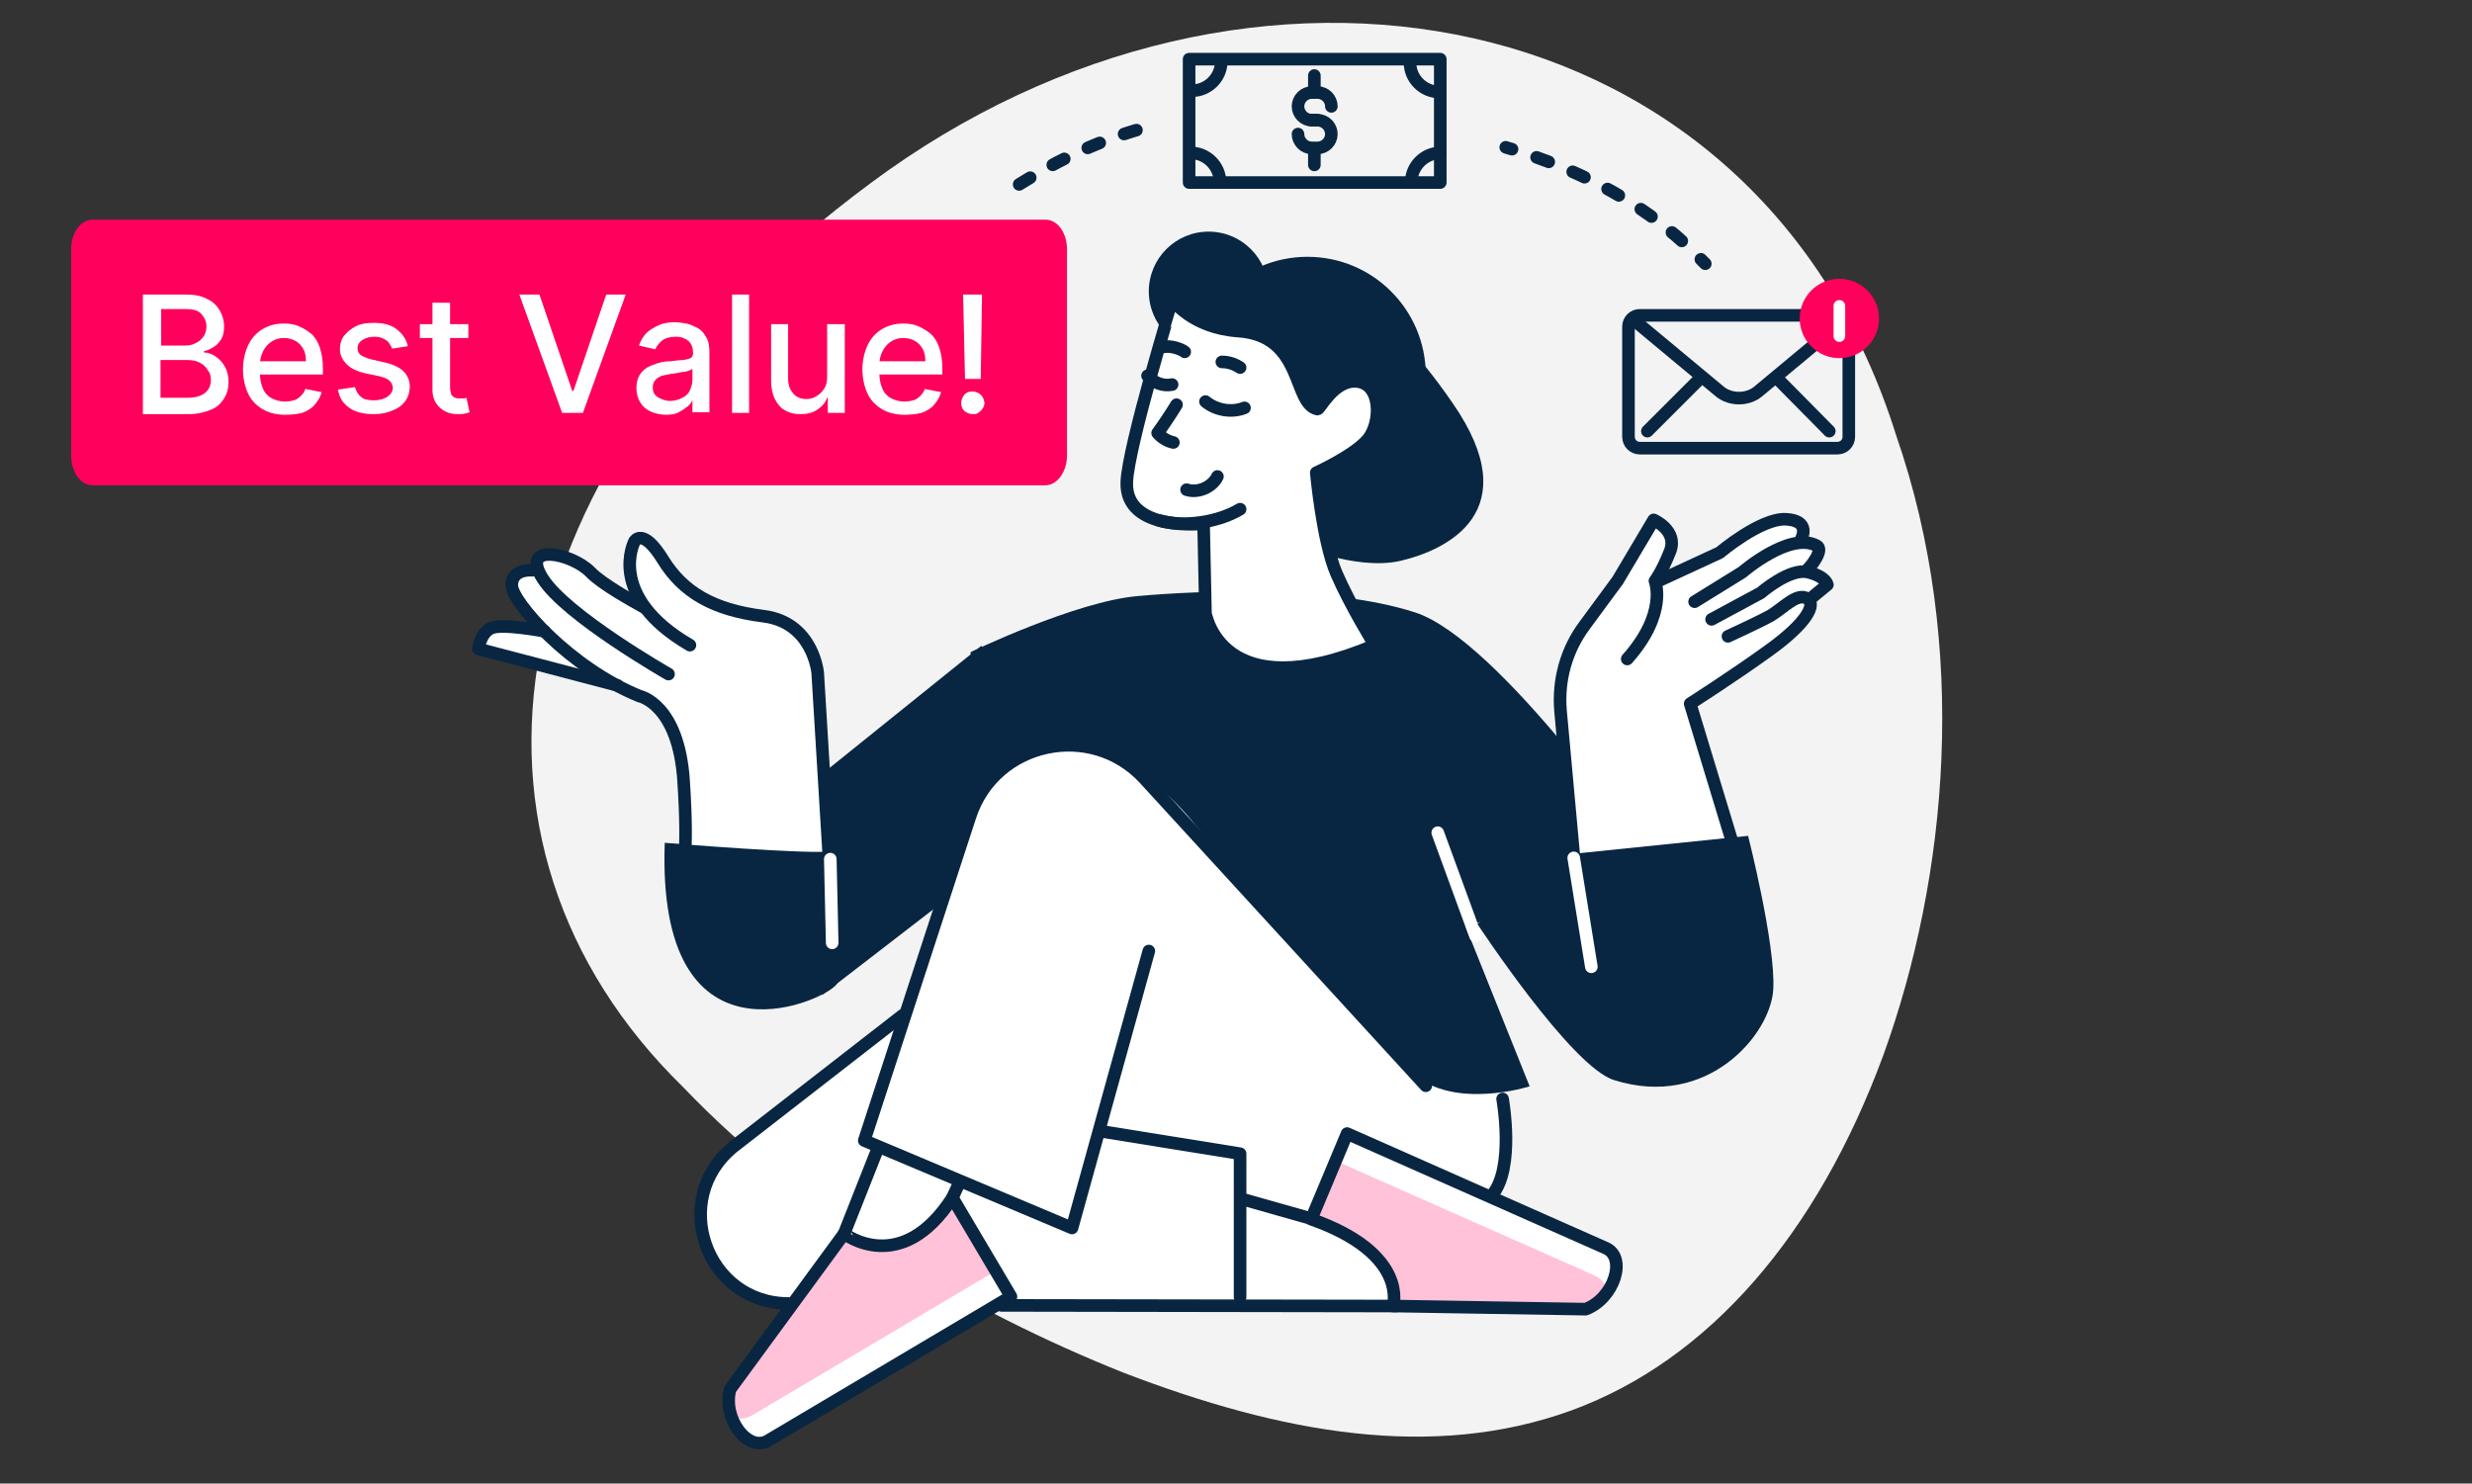 <?xml version="1.0" encoding="utf-8"?>
<!-- Generator: Adobe Illustrator 26.3.1, SVG Export Plug-In . SVG Version: 6.00 Build 0)  -->
<svg version="1.1" id="Layer_1" xmlns="http://www.w3.org/2000/svg" xmlns:xlink="http://www.w3.org/1999/xlink" x="0px" y="0px"
	 viewBox="0 0 392.7 235.7" style="enable-background:new 0 0 392.7 235.7;" xml:space="preserve">
<rect x="0" y="0" width="392.7" height="235.7" fill="#333333" stroke="none"/>
<style type="text/css">
	.st0{fill:#F3F3F3;}
	.st1{fill:none;stroke:#082642;stroke-width:2;stroke-linecap:round;stroke-linejoin:round;stroke-miterlimit:10;}
	.st2{fill:#FF005D;}
	.st3{fill:none;stroke:#FFFFFF;stroke-width:1.855;stroke-linecap:round;stroke-linejoin:round;stroke-miterlimit:10;}
	.st4{fill:#FFFFFF;}
	.st5{fill:#082642;}
	.st6{fill:#FFC2D8;}
	.st7{fill:#FFFFFF;stroke:#082642;stroke-width:2;stroke-linecap:round;stroke-linejoin:round;stroke-miterlimit:10;}
	.st8{fill:none;stroke:#FFFFFF;stroke-width:2;stroke-linecap:round;stroke-linejoin:round;stroke-miterlimit:10;}
	.st9{fill:none;stroke:#082642;stroke-width:2;stroke-linecap:round;stroke-linejoin:round;}
	.st10{fill:none;stroke:#082642;stroke-width:2;stroke-linecap:round;stroke-linejoin:round;stroke-dasharray:2.06,4.12;}
	.st11{fill:#FF005C;}
</style>
<path class="st0" d="M301.2,69.1c11.7,33.7,8.2,70.3-2,98.5c-10.5,28.5-27.7,48.5-49.6,56.5c-22.1,8-46.1,3.6-71.1-6
	c-24.8-9.9-50.6-25.1-70-45.4C68.9,134,77.7,74,138.3,29.1C198.5-15.7,279.3-0.8,301.2,69.1z"/>
<path class="st1" d="M293.7,69.4c0,1-0.8,1.8-1.8,1.8h-31.4c-1,0-1.8-0.8-1.8-1.8V51.9c0-1,0.8-1.8,1.8-1.8h31.4
	c1,0,1.8,0.8,1.8,1.8V69.4z"/>
<line class="st1" x1="261.7" y1="68.5" x2="270.1" y2="60.1"/>
<line class="st1" x1="290.6" y1="68.5" x2="282.3" y2="60.1"/>
<path class="st1" d="M259.5,50.8l13.7,11.4c1.7,1.4,4.4,1.4,6.1,0L293,50.8"/>
<circle class="st2" cx="292.2" cy="50.6" r="6.3"/>
<line class="st3" x1="292.2" y1="48.6" x2="292.2" y2="53.4"/>
<path class="st4" d="M238.3,172.4c0,0-9.3,1.7-13-2s-44.6-48.1-44.6-48.1s-8.1-5.7-14.5-3.8c-6.4,1.9-10.3,6.2-11.6,9.1
	c-1.3,3-10.8,34.4-10.8,34.4l-28.4,20.6c0,0-9.5,11.6-1.3,19c8.1,7.3,11.6,5.5,11.6,5.5h95.6c0,0,15.1-12.5,16.6-18.3
	C239.5,183.1,238.3,172.4,238.3,172.4z"/>
<path class="st5" d="M130.6,158.1l18.8-14.5c0,0,2.8-9.4,6.8-17.4c2.3-4.7,8.9-7.4,8.9-7.4l-9.2-16.2l-25.6,20.6
	C130.2,123.2,134.2,148.2,130.6,158.1z"/>
<path class="st5" d="M153.9,128l0.3-24.4c0,0,16.8-8.1,26.6-8.9c9.8-0.9,30.7-1.7,44,2.6c13.3,4.3,36.8,38.2,36.8,38.2l-28.7,11.9
	l10.1,25.2c0,0-11.9,3.8-18.5-2c-6.7-5.8-35-40-35-40S170.9,106.2,153.9,128z"/>
<circle class="st5" cx="207.7" cy="59.6" r="18.8"/>
<ellipse class="st5" cx="192" cy="46.3" rx="9.5" ry="9.5"/>
<path class="st1" d="M226.5,172.5l-44.7-48.8c-8.5-9.2-23.8-5.9-27.7,6l-16.8,51.5l33,13.9l12.2-44"/>
<g>
	<path class="st4" d="M151.3,190.3l9.3,15.7L122,228.9c-3.2,1.9-7.3-3.6-6-8.2l18.1-24.7C134.1,196,143.1,203,151.3,190.3z"/>
	<path class="st6" d="M151.5,190.7l6.7,11.2l-38.6,22.9c-3.2,1.9-5.8-1.1-4.1-4.9l18.3-23.8C133.8,196.2,142.4,201.7,151.5,190.7z"
		/>
	<path class="st1" d="M151.3,190.3l9.3,15.7L122,228.9c-3.2,1.9-7.3-3.6-6-8.2l18.1-24.7C134.1,196,143.1,203,151.3,190.3z"/>
</g>
<line class="st1" x1="134.1" y1="196" x2="139.2" y2="183.1"/>
<line class="st1" x1="151.3" y1="190.3" x2="152.4" y2="187.9"/>
<g>
	<path class="st4" d="M208.9,193.4l5.1-13.3l41.1,18.2c3.4,1.5,1.3,8-3.2,9.7l-30.6-0.5C221.3,207.5,223.1,198,208.9,193.4z"/>
	<path class="st6" d="M208.3,193.7l3.8-9.3l41.1,18.2c3.4,1.5,2.4,5.3-1.6,6.1l-30-1.1C221.6,207.6,222.2,198.3,208.3,193.7z"/>
	<path class="st1" d="M208.3,193.7l5.7-13.6l41.1,18.2c3.4,1.5,1.3,8-3.2,9.7l-30.6-0.5C221.3,207.5,223.9,199.2,208.3,193.7z"/>
</g>
<line class="st1" x1="221.8" y1="207.5" x2="159.1" y2="207.4"/>
<line class="st1" x1="197.3" y1="190.5" x2="208.6" y2="193.7"/>
<path class="st1" d="M143.4,161.3l-26.9,20.9c-10.2,8.3-4.4,24.9,8.8,24.9"/>
<polyline class="st1" points="175.3,179.8 197,183.3 197,206.1 "/>
<path class="st1" d="M238.7,174.6c0,0,2,11-1.7,15.3"/>
<path class="st5" d="M205,86.2c0,0,10.2,4.6,17.5,2.9s20.2-7.8,8.3-25c-11.9-17.3-17.5-15.8-24.1-18.2S188,35.7,186,40.8
	c-1.9,5.1,1.5,11.2,2.9,13.6C190.5,56.8,205,86.2,205,86.2z"/>
<path class="st7" d="M218.4,102.5c0,0-3.9-6.3-6.1-11.4c-2.2-5.1-3.2-16-3.2-16s6-2.7,8.2-5.3c2.2-2.7,2.2-9-1.9-9.2
	c-3.5-0.2-5.7,4.4-6.1,4.4c-4-0.8-2.1-11.7-12.6-12.4c-7.3-0.5-10.4-4.9-10.4-4.9S179.2,71,179,76.6c-0.3,8,12.2,6.6,12.2,6.6
	l0.3,14.2C191.5,97.3,193.8,112.9,218.4,102.5z"/>
<path class="st7" d="M197.7,64.8c-2,0.8-4.5,0.4-6.2-1"/>
<path class="st7" d="M186.2,61.1c-1.4,0.3-3-0.3-3.9-1.4"/>
<path class="st7" d="M197,58.4c-0.9-0.6-1.9-0.9-2.9-0.9"/>
<path class="st7" d="M188.2,55.9c-0.6-0.5-2.3-1-3.2-0.8"/>
<path class="st7" d="M186.9,64.3c-0.9,1.5-2.4,3.7-3,4.5c0.6,0.7,1.5,1.3,2.5,1.5"/>
<path class="st7" d="M193.4,75.7c-0.8,1.7-3.1,2.7-4.9,2.1"/>
<path class="st7" d="M197,80.9c-3.5,2.1-8.9,2.9-12.8,1.8"/>
<line class="st8" x1="234.4" y1="148.7" x2="228.4" y2="132.3"/>
<path class="st4" d="M130.4,106.9c0-0.1-0.8-8.4-9.1-9.4c-7.7-1-12.5-3.7-15.6-8.7c-1.5-2.5-2.8-3.6-4-3.6l0,0
	c-0.7,0-1.2,0.5-1.3,0.7c-0.1,0.1-1.2,2.4-0.7,5.6c0.2,1.1,0.6,2.4,1.4,3.8c-3.5-2-5.9-3.6-7-4.7c-2.1-2.2-7-3.8-8.7-2.4
	c-0.5,0.4-0.8,1-0.5,2.1c-0.1-0.1-0.2-0.1-0.3-0.2c-0.1,0-1.8-0.2-2.9,0.8c-0.6,0.5-0.9,1.2-0.9,2c0,1.3,1.6,3.7,4.2,6.5
	c-2.2-0.4-5.9-0.8-7.2-0.2c-1.9,0.9-2.3,3.6-2.3,3.7c0,0.2,0.1,0.5,0.4,0.5l22,5.8c1.2,0.6,2.4,1.2,3.6,1.7c0.1,0,5.8,1.3,6.6,13
	s-0.1,13.6-0.1,13.7c-0.1,0.1-0.1,0.3-0.1,0.4c0,0.1,0.1,0.2,0.2,0.3c0.3,0.1,5.1,2.8,14.1,2.8c2.8,0,6.1-0.3,9.7-1
	c0.2,0,0.4-0.3,0.4-0.5L130.4,106.9z"/>
<g>
	<path class="st1" d="M131.9,139.8l-2-32.9c0,0-0.7-8-8.6-9c-8-1-12.8-3.8-16-9s-4.5-2.9-4.5-2.9s-4.6,8.7,8.8,16.5"/>
	<path class="st1" d="M106.2,107.1c0,0-16.3-9.3-20-15.2c-3.7-5.8,4.7-4,7.6-1c1.8,1.9,6.9,4.7,8.7,5.7"/>
	<path class="st1" d="M84.5,90.6c0,0-3.2-0.3-3.2,2.4c0,2.6,9.2,13.1,20.3,17.6c0,0,6.2,1.2,7,13.5s-0.2,14-0.2,14"/>
	<path class="st1" d="M86.5,100.3c0,0-6.8-1.3-8.5-0.5s-2,3.3-2,3.3l22.1,5.8"/>
</g>
<path class="st5" d="M105.6,133.9c0,0,23.9,2,26.9,1.3s3,18.3,0.3,21.3C130.2,159.5,104.3,170.4,105.6,133.9z"/>
<line class="st8" x1="132.2" y1="149.8" x2="131.9" y2="136.5"/>
<path class="st4" d="M290.8,92.9c0-0.2-0.3-1.5-3-2.3c0.6-0.7,1.8-2.2,1.6-3.3c0-0.4-0.3-0.7-0.6-0.9c-0.7-0.4-1.5-0.5-2.4-0.5
	l0.1-0.1c0-0.1,0.7-1.3,0.1-2.4c-0.5-0.8-1.5-1.2-3-1.3c-4-0.1-10.1,4.8-10.8,5.4l-8.9,4.1c0.4-0.8,1-2,1.7-3.6c1.2-3-1.3-5-2.9-5.7
	c-0.2-0.1-0.5,0-0.6,0.2l-5.7,9.6l-5.3,7.2c-3,4-4.3,8.9-3.9,13.8l2.1,22.9c0,0.1,0.1,0.3,0.2,0.3c0.1,0.1,0.2,0.1,0.3,0.1
	c0,0,0,0,0.1,0l25.1-2.8c0.1,0,0.3-0.1,0.4-0.2c0.1-0.1,0.1-0.3,0.1-0.4l-6.4-21c1.4-0.9,7.3-4.8,12.4-8.4c4.4-3.1,6.8-5.8,6.7-7.6
	c0-0.2,0-0.3-0.1-0.5l2.6-2.1C290.8,93.2,290.9,93.1,290.8,92.9z"/>
<g>
	<path class="st1" d="M250,135.8l-2.1-22.9c-0.4-4.8,0.9-9.6,3.8-13.5l5.3-7.2l5.7-9.6c0,0,3.9,1.7,2.6,5s-2.4,4.7-2.4,4.7
		s2.1,5.1-4.4,12.4"/>
	<path class="st1" d="M263.9,92.1l9.3-4.3c0,0,6.5-5.5,10.5-5.3s2.5,3,2.5,3"/>
	<path class="st1" d="M269.2,95.6l7.6-4.7c0,0,7.5-6.5,11.8-4.2c1.2,0.6-0.9,3.3-1.5,3.8"/>
	<path class="st1" d="M271.9,98.4l7.8-4.2c0,0,4.6-4,7.5-3.3c2.9,0.7,3.1,2,3.1,2l-2.8,2.3"/>
	<path class="st1" d="M274.5,101.1c0,0,4.8-2.2,6.8-3.3c2-1.2,4.2-3.7,5.8-2.7c1.5,0.9-0.1,3.9-5.9,8.1s-12.7,8.6-12.7,8.6l6.5,21.4
		"/>
</g>
<path class="st5" d="M247.5,135.9l30.2-3.1c0,0,4.4,17.3,4,24.4c-0.4,7.1-10.4,19.1-25.3,14.4c-6.8-2.1-21.7-24.8-21.7-24.8
	L247.5,135.9z"/>
<line class="st8" x1="252.8" y1="153.6" x2="250" y2="136.3"/>
<g>
	<path class="st9" d="M239.2,23.4c0.3,0.1,0.6,0.2,1,0.3"/>
	<path class="st10" d="M244.1,25c9.8,3.5,18.2,8.5,24.6,14.7"/>
	<path class="st9" d="M270.2,41.2c0.2,0.2,0.5,0.5,0.7,0.7"/>
</g>
<g>
	<path class="st10" d="M161.9,29.3c6.5-4.1,13.1-7.1,19.6-8.9"/>
</g>
<g>
	<polyline class="st1" points="228.8,29 228.8,9.4 188.9,9.4 188.9,29 212.2,29 228.8,29 	"/>
	<g>
		<line class="st1" x1="208.8" y1="12" x2="208.8" y2="14.7"/>
		<line class="st1" x1="208.8" y1="23.6" x2="208.8" y2="26.2"/>
		<path class="st1" d="M209.3,19.1h-0.9c-1.2,0-2.2-1-2.2-2.2l0,0c0-1.2,1-2.2,2.2-2.2h0.9c1.2,0,2.2,1,2.2,2.2l0,0"/>
		<path class="st1" d="M208.4,19.1h0.9c1.2,0,2.2,1,2.2,2.2l0,0c0,1.2-1,2.2-2.2,2.2h-0.9c-1.2,0-2.2-1-2.2-2.2l0,0"/>
	</g>
	<path class="st1" d="M194,9.8c0,2.5-2.1,4.6-4.6,4.6"/>
	<path class="st1" d="M193.8,28.9c0-2.5-2.1-4.6-4.6-4.6"/>
	<path class="st1" d="M224,10c0,2.5,2.1,4.6,4.6,4.6"/>
	<path class="st1" d="M224.2,28.9c0-2.5,2.1-4.6,4.6-4.6"/>
</g>
<path class="st11" d="M14.7,34.9c-1.9,0-3.4,2.1-3.4,4.7v32.7c0,2.7,1.5,4.8,3.4,4.8h151.4c1.8,0,3.4-2.1,3.4-4.7V39.6
	c0-2.6-1.5-4.7-3.4-4.7H14.7z"/>
<g>
	<g>
		<path class="st4" d="M22.7,65.6V46.8h6.9c1.3,0,2.4,0.2,3.3,0.7c0.9,0.4,1.5,1,2,1.8c0.4,0.7,0.7,1.6,0.7,2.5c0,0.8-0.1,1.4-0.4,2
			c-0.3,0.5-0.7,1-1.2,1.3c-0.5,0.3-1,0.6-1.6,0.7v0.2c0.6,0,1.2,0.2,1.8,0.6c0.6,0.4,1.1,0.9,1.5,1.6c0.4,0.7,0.6,1.5,0.6,2.5
			c0,1-0.2,1.8-0.7,2.6c-0.5,0.8-1.1,1.4-2.1,1.8s-2.1,0.7-3.6,0.7H22.7z M25.6,54.9h3.8c0.6,0,1.2-0.1,1.7-0.4
			c0.5-0.2,0.9-0.6,1.2-1c0.3-0.4,0.5-1,0.5-1.6c0-0.8-0.3-1.4-0.8-2s-1.4-0.8-2.5-0.8h-3.9V54.9z M25.6,63.2h4.1
			c1.4,0,2.3-0.3,2.9-0.8c0.6-0.5,0.9-1.2,0.9-2c0-0.6-0.1-1.1-0.5-1.6c-0.3-0.5-0.7-0.9-1.3-1.2c-0.6-0.3-1.2-0.4-2-0.4h-4.2V63.2z
			"/>
		<path class="st4" d="M45.3,65.9c-1.4,0-2.6-0.3-3.6-0.9s-1.8-1.4-2.3-2.5c-0.5-1.1-0.8-2.4-0.8-3.8c0-1.4,0.3-2.7,0.8-3.8
			c0.5-1.1,1.3-2,2.3-2.6c1-0.6,2.1-0.9,3.4-0.9c0.8,0,1.6,0.1,2.3,0.4c0.7,0.3,1.4,0.7,2,1.2s1.1,1.3,1.4,2.2
			c0.3,0.9,0.5,2,0.5,3.3v1H40.1v-2.1h8.5c0-0.7-0.1-1.4-0.4-1.9c-0.3-0.6-0.7-1-1.2-1.3c-0.5-0.3-1.2-0.5-1.9-0.5
			c-0.8,0-1.4,0.2-2,0.6c-0.6,0.4-1,0.9-1.3,1.5c-0.3,0.6-0.5,1.3-0.5,2v1.6c0,0.9,0.2,1.7,0.5,2.4c0.3,0.7,0.8,1.2,1.4,1.5
			c0.6,0.3,1.3,0.5,2.1,0.5c0.5,0,1-0.1,1.4-0.2c0.4-0.1,0.8-0.4,1.1-0.7c0.3-0.3,0.6-0.7,0.7-1.1l2.6,0.5c-0.2,0.8-0.6,1.4-1.1,2
			c-0.5,0.6-1.2,1-2,1.3C47.2,65.8,46.3,65.9,45.3,65.9z"/>
		<path class="st4" d="M64.8,55l-2.5,0.4c-0.1-0.3-0.3-0.6-0.5-0.9c-0.2-0.3-0.5-0.5-0.9-0.7c-0.4-0.2-0.9-0.3-1.4-0.3
			c-0.8,0-1.4,0.2-1.9,0.5s-0.8,0.8-0.8,1.3c0,0.5,0.2,0.9,0.5,1.1s0.9,0.5,1.7,0.7l2.2,0.5c1.3,0.3,2.3,0.8,2.9,1.4
			c0.6,0.6,1,1.4,1,2.4c0,0.8-0.2,1.6-0.7,2.3c-0.5,0.7-1.2,1.2-2,1.5c-0.9,0.4-1.9,0.6-3,0.6c-1.6,0-2.9-0.3-3.9-1
			c-1-0.7-1.6-1.6-1.8-2.9l2.7-0.4c0.2,0.7,0.5,1.2,1,1.6c0.5,0.4,1.2,0.5,2,0.5c0.9,0,1.6-0.2,2.2-0.6c0.5-0.4,0.8-0.8,0.8-1.4
			c0-0.4-0.2-0.8-0.5-1.1c-0.3-0.3-0.8-0.5-1.5-0.7l-2.4-0.5c-1.3-0.3-2.3-0.8-2.9-1.4S54,56.5,54,55.5c0-0.8,0.2-1.6,0.7-2.2
			c0.5-0.6,1.1-1.1,1.9-1.5c0.8-0.4,1.8-0.5,2.8-0.5c1.5,0,2.7,0.3,3.6,1C63.9,53,64.5,53.8,64.8,55z"/>
		<path class="st4" d="M74.4,51.5v2.2h-7.7v-2.2H74.4z M68.8,48.1h2.7v13.4c0,0.5,0.1,0.9,0.2,1.2c0.2,0.3,0.4,0.4,0.6,0.5
			c0.3,0.1,0.5,0.1,0.8,0.1c0.2,0,0.4,0,0.6,0c0.2,0,0.3-0.1,0.4-0.1l0.5,2.3c-0.2,0.1-0.4,0.1-0.7,0.2c-0.3,0.1-0.7,0.1-1.1,0.1
			c-0.7,0-1.4-0.1-2-0.4c-0.6-0.3-1.1-0.7-1.5-1.3s-0.6-1.3-0.6-2.1V48.1z"/>
		<path class="st4" d="M85.7,46.8l5.2,15.3h0.2l5.2-15.3h3.1l-6.8,18.8h-3.3l-6.8-18.8H85.7z"/>
		<path class="st4" d="M105.8,65.9c-0.9,0-1.7-0.2-2.4-0.5c-0.7-0.3-1.3-0.8-1.7-1.5c-0.4-0.6-0.6-1.4-0.6-2.3c0-0.8,0.2-1.5,0.5-2
			c0.3-0.5,0.7-0.9,1.2-1.2c0.5-0.3,1.1-0.5,1.7-0.7s1.3-0.3,2-0.3c0.8-0.1,1.5-0.2,2.1-0.2c0.5-0.1,0.9-0.2,1.1-0.3
			c0.2-0.1,0.4-0.4,0.4-0.7v-0.1c0-0.8-0.2-1.4-0.7-1.9c-0.5-0.4-1.1-0.7-2-0.7c-0.9,0-1.7,0.2-2.2,0.6s-0.9,0.9-1.1,1.4l-2.6-0.6
			c0.3-0.9,0.8-1.6,1.3-2.1c0.6-0.5,1.3-0.9,2-1.2s1.6-0.4,2.4-0.4c0.6,0,1.2,0.1,1.8,0.2c0.6,0.1,1.2,0.4,1.8,0.7
			c0.6,0.3,1,0.8,1.4,1.5c0.4,0.6,0.5,1.5,0.5,2.5v9.4h-2.7v-1.9H110c-0.2,0.4-0.4,0.7-0.8,1s-0.8,0.6-1.4,0.9
			C107.3,65.8,106.6,65.9,105.8,65.9z M106.4,63.7c0.8,0,1.4-0.2,2-0.5s1-0.7,1.2-1.2s0.4-1,0.4-1.6v-1.8c-0.1,0.1-0.3,0.2-0.6,0.3
			c-0.3,0.1-0.6,0.2-1,0.2c-0.4,0.1-0.7,0.1-1,0.2c-0.3,0-0.6,0.1-0.8,0.1c-0.5,0.1-1,0.2-1.5,0.3c-0.4,0.2-0.8,0.4-1,0.7
			c-0.3,0.3-0.4,0.7-0.4,1.2c0,0.7,0.3,1.2,0.8,1.5S105.7,63.7,106.4,63.7z"/>
		<path class="st4" d="M119,46.8v18.8h-2.7V46.8H119z"/>
		<path class="st4" d="M131.4,59.8v-8.3h2.8v14.1h-2.7v-2.4h-0.1c-0.3,0.8-0.8,1.4-1.6,1.9c-0.7,0.5-1.6,0.7-2.7,0.7
			c-0.9,0-1.7-0.2-2.4-0.6c-0.7-0.4-1.2-1-1.6-1.8c-0.4-0.8-0.6-1.8-0.6-2.9v-9h2.7v8.7c0,1,0.3,1.7,0.8,2.3
			c0.5,0.6,1.2,0.9,2.1,0.9c0.5,0,1-0.1,1.5-0.4c0.5-0.3,0.9-0.6,1.3-1.2S131.4,60.6,131.4,59.8z"/>
		<path class="st4" d="M143.7,65.9c-1.4,0-2.6-0.3-3.6-0.9s-1.8-1.4-2.3-2.5c-0.5-1.1-0.8-2.4-0.8-3.8c0-1.4,0.3-2.7,0.8-3.8
			c0.5-1.1,1.3-2,2.3-2.6c1-0.6,2.1-0.9,3.4-0.9c0.8,0,1.6,0.1,2.3,0.4c0.7,0.3,1.4,0.7,2,1.2s1.1,1.3,1.4,2.2
			c0.3,0.9,0.5,2,0.5,3.3v1h-11.2v-2.1h8.5c0-0.7-0.1-1.4-0.4-1.9c-0.3-0.6-0.7-1-1.2-1.3c-0.5-0.3-1.2-0.5-1.9-0.5
			c-0.8,0-1.4,0.2-2,0.6c-0.6,0.4-1,0.9-1.3,1.5c-0.3,0.6-0.5,1.3-0.5,2v1.6c0,0.9,0.2,1.7,0.5,2.4c0.3,0.7,0.8,1.2,1.4,1.5
			c0.6,0.3,1.3,0.5,2.1,0.5c0.5,0,1-0.1,1.4-0.2c0.4-0.1,0.8-0.4,1.1-0.7c0.3-0.3,0.6-0.7,0.7-1.1l2.6,0.5c-0.2,0.8-0.6,1.4-1.1,2
			c-0.5,0.6-1.2,1-2,1.3C145.6,65.8,144.7,65.9,143.7,65.9z"/>
		<path class="st4" d="M154.5,65.8c-0.5,0-0.9-0.2-1.3-0.5c-0.4-0.4-0.5-0.8-0.5-1.3c0-0.5,0.2-0.9,0.5-1.3c0.4-0.4,0.8-0.5,1.3-0.5
			c0.5,0,0.9,0.2,1.3,0.5c0.4,0.4,0.5,0.8,0.6,1.3c0,0.3-0.1,0.6-0.3,0.9c-0.2,0.3-0.4,0.5-0.7,0.7S154.9,65.8,154.5,65.8z
			 M156,46.8l-0.2,13.4h-2.5L153,46.8H156z"/>
	</g>
</g>
</svg>
